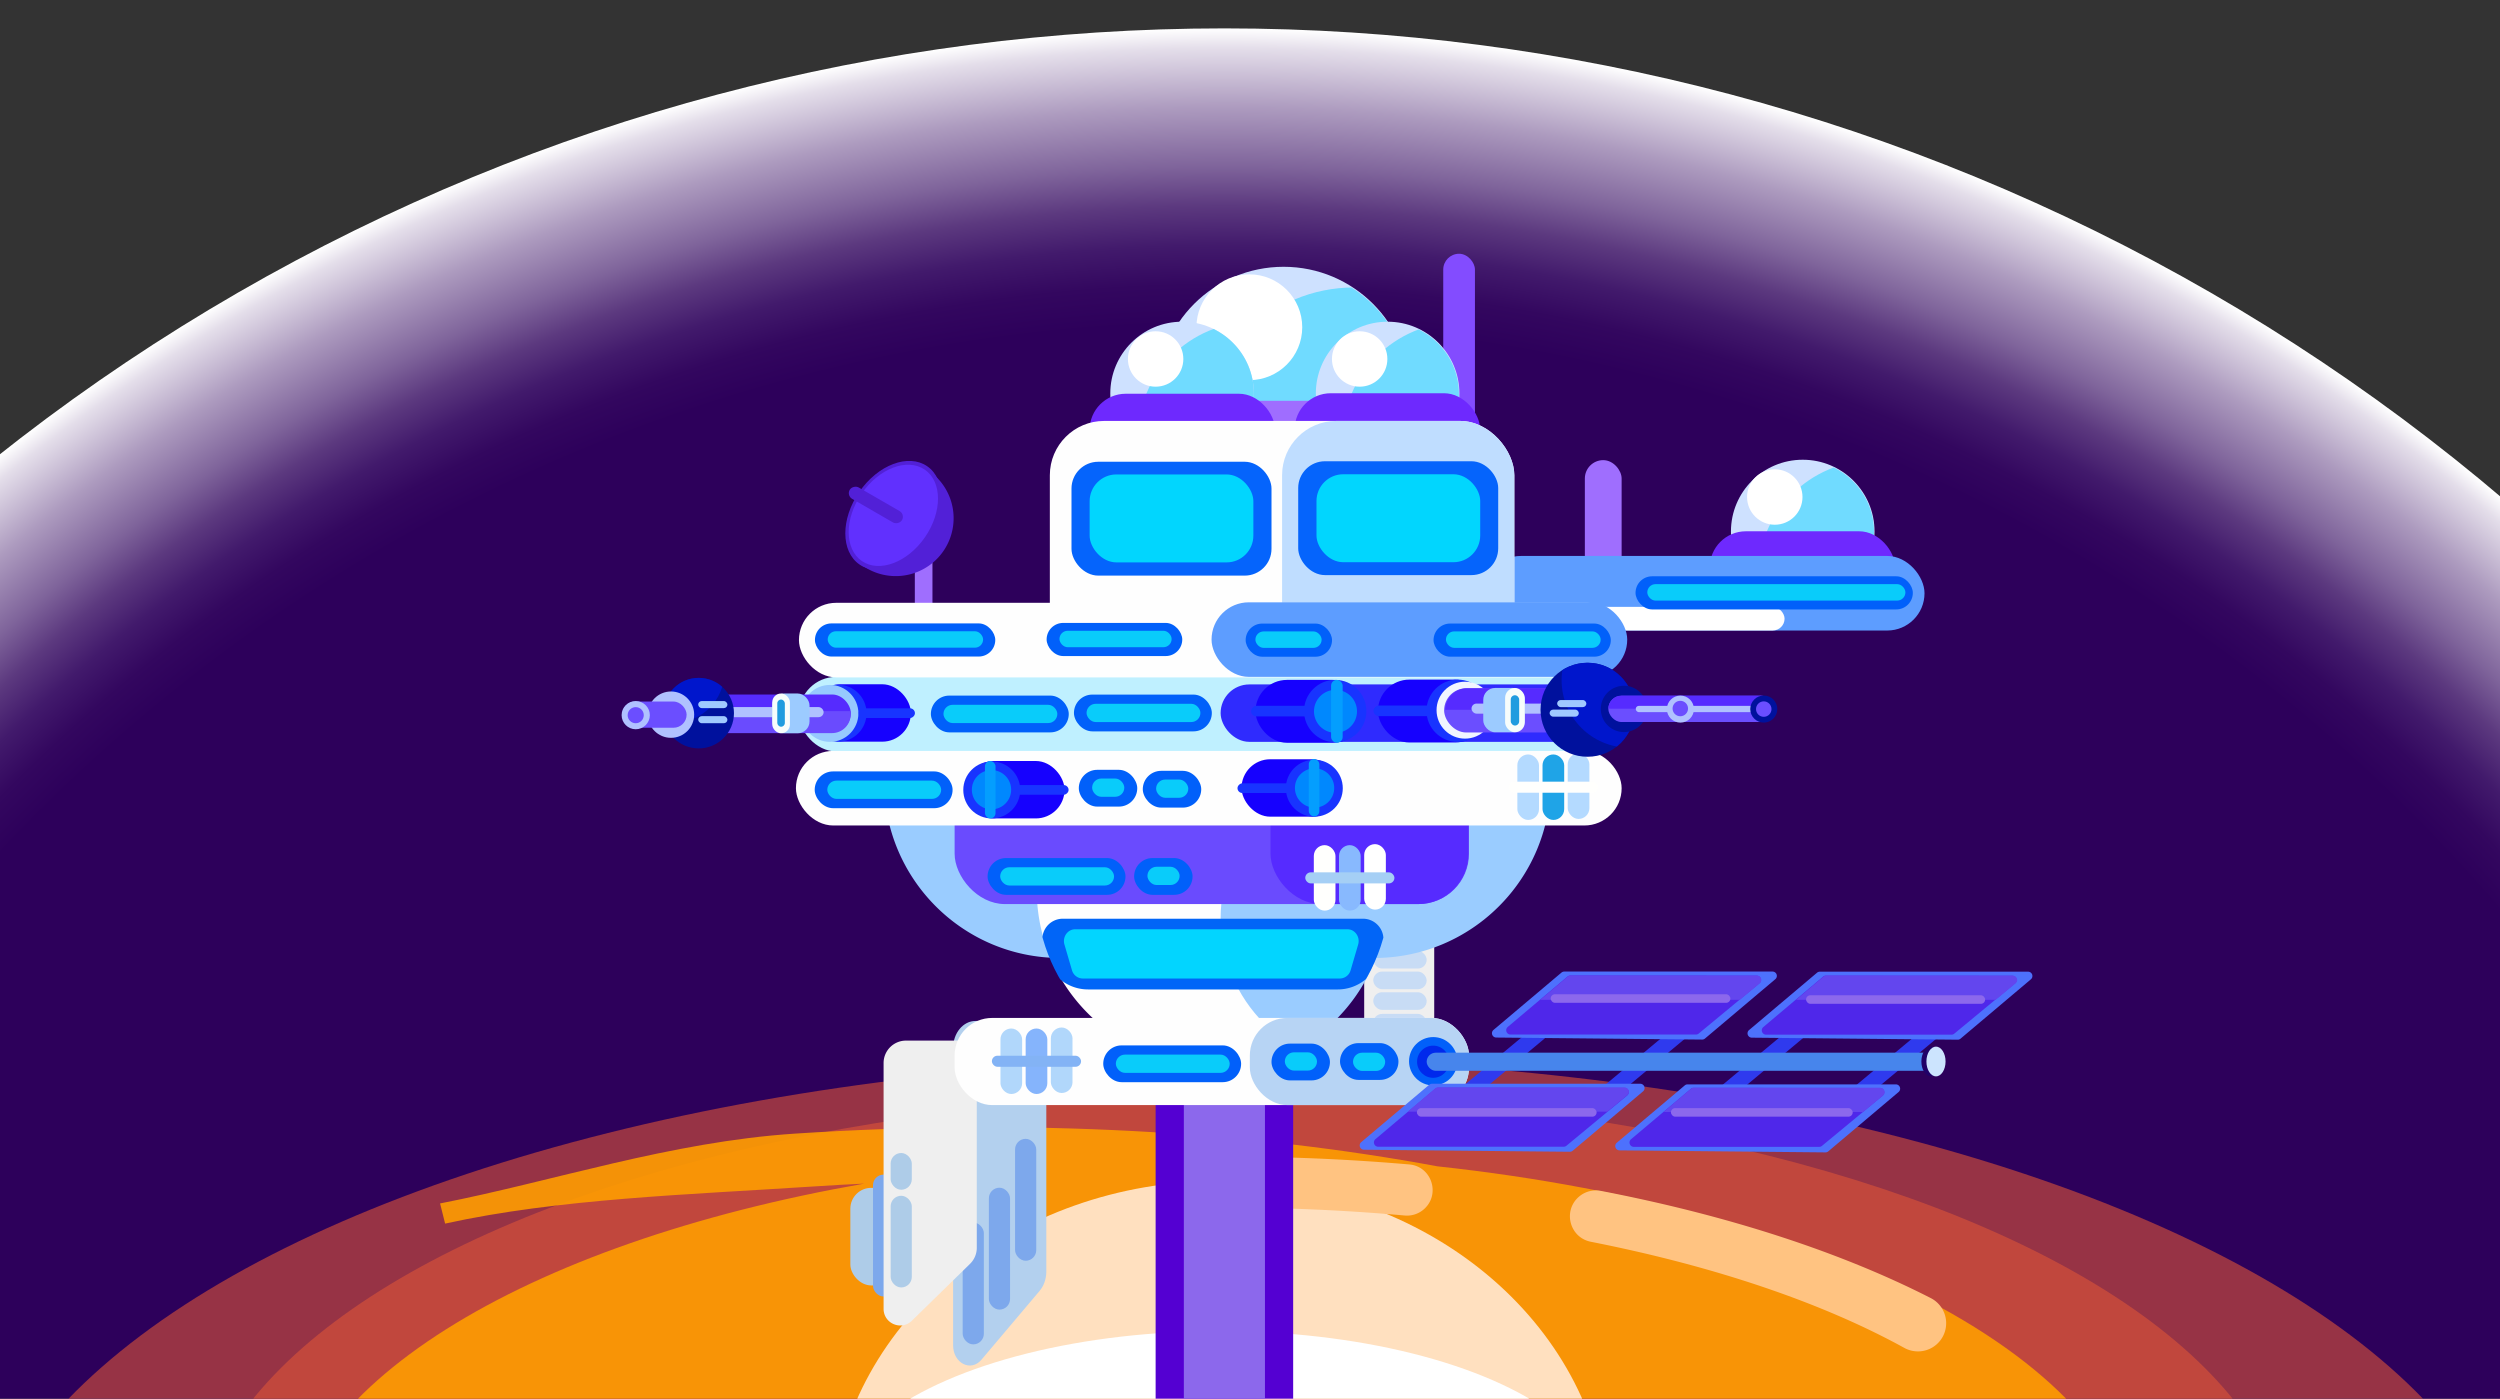 <svg id="Galactic" xmlns="http://www.w3.org/2000/svg" xmlns:xlink="http://www.w3.org/1999/xlink" viewBox="0 0 3700 2070"><rect x="0" y="0" width="3700" height="2070" fill="#333333" stroke="none"/><defs><radialGradient id="radial-gradient" cx="1812" cy="2962" r="2920" gradientUnits="userSpaceOnUse"><stop offset="0.85" stop-color="#2d005b"/><stop offset="0.87" stop-color="#33075f"/><stop offset="0.89" stop-color="#421a6c"/><stop offset="0.91" stop-color="#5c397f"/><stop offset="0.93" stop-color="#7f649b"/><stop offset="0.96" stop-color="#ad9bbf"/><stop offset="0.99" stop-color="#e4deea"/><stop offset="1" stop-color="#fff"/></radialGradient><clipPath id="clip-path"><circle cx="2026.09" cy="1359.28" r="219.58" style="fill:none"/></clipPath><clipPath id="clip-path-2"><circle cx="2667.31" cy="787.41" r="106.25" style="fill:none"/></clipPath><clipPath id="clip-path-3"><circle cx="1899.72" cy="583.49" r="187.15" style="fill:none"/></clipPath><clipPath id="clip-path-4"><circle cx="2052.94" cy="583.11" r="106.25" style="fill:none"/></clipPath><clipPath id="clip-path-5"><circle cx="1749.48" cy="582.37" r="106.25" style="fill:none"/></clipPath><clipPath id="clip-path-6"><path d="M2056.79,1318q0,11.22-.94,22.21c-11.26,134.07-123.66,239.37-260.64,239.37s-249.38-105.3-260.65-239.37q-.93-11-.93-22.21a260.91,260.91,0,0,1,85.92-193.83h351.31A260.92,260.92,0,0,1,2056.79,1318Z" style="fill:none"/></clipPath><clipPath id="clip-path-7"><rect x="2082.86" y="985.06" width="367.85" height="65.47" rx="32.74" transform="translate(4533.58 2035.6) rotate(180)" style="fill:none"/></clipPath><clipPath id="clip-path-8"><circle cx="2349.56" cy="1050.45" r="69.56" style="fill:none"/></clipPath><clipPath id="clip-path-9"><rect x="2380.38" y="1029.5" width="244.83" height="38.77" rx="19.39" transform="translate(5005.58 2097.78) rotate(180)" style="fill:none"/></clipPath><clipPath id="clip-path-10"><rect x="1034.08" y="1052.47" width="225.17" height="55.17" style="fill:none"/></clipPath><clipPath id="clip-path-11"><circle cx="1034.08" cy="1055.45" r="52.19" style="fill:none"/></clipPath><clipPath id="clip-path-12"><path d="M2692.86,1697.24H2418.47a6.39,6.39,0,0,1-4.12-11.28l88.48-74.65a6.42,6.42,0,0,1,4.13-1.51l275.92.19a6.39,6.39,0,0,1,4.07,11.32l-90,74.47A6.4,6.4,0,0,1,2692.86,1697.24Z" style="fill:none"/></clipPath><clipPath id="clip-path-13"><path d="M2889,1531.21H2614.66a6.39,6.39,0,0,1-4.12-11.28l88.48-74.66a6.39,6.39,0,0,1,4.12-1.5l275.92.19a6.39,6.39,0,0,1,4.07,11.32l-90,74.46A6.4,6.4,0,0,1,2889,1531.21Z" style="fill:none"/></clipPath><clipPath id="clip-path-14"><path d="M2314.31,1696.75H2039.92a6.39,6.39,0,0,1-4.12-11.28l88.48-74.65a6.42,6.42,0,0,1,4.13-1.51l275.92.19a6.39,6.39,0,0,1,4.07,11.32l-90,74.46A6.38,6.38,0,0,1,2314.31,1696.75Z" style="fill:none"/></clipPath><clipPath id="clip-path-15"><path d="M2510.4,1531.23H2236a6.39,6.39,0,0,1-4.12-11.28l88.48-74.65a6.39,6.39,0,0,1,4.13-1.51l275.92.19a6.39,6.39,0,0,1,4.07,11.32l-90,74.46A6.36,6.36,0,0,1,2510.4,1531.23Z" style="fill:none"/></clipPath></defs><circle cx="1812" cy="2962" r="2920" style="fill:url(#radial-gradient)"/><g id="Building_Block" data-name="Building Block"><g id="Galaxy"><ellipse cx="1843.71" cy="2385.68" rx="1888.29" ry="818.45" style="fill:#de5638;opacity:0.6"/><ellipse cx="1839.53" cy="2292.39" rx="1551.97" ry="672.68" style="fill:#de5638;opacity:0.6"/><path d="M658.77,1810.93c168-37,358.6-42.7,550-55.25q35.37-2.31,70.38-3.94c-504,88.3-859.56,302.34-859.56,552.42,0,329,615.28,595.65,1374.25,595.65s1374.25-266.68,1374.25-595.65c0-279.13-443-513.38-1040.84-578-278.81-51.94-604.48-71.11-950.31-48.43-185.17,12.14-359,70.87-525.63,103.37" style="fill:#fe9d00;opacity:0.9"/><path d="M2379.69,2220.14c-129.84-88.69-340-146.32-577.16-146.32-233.83,0-441.37,56-571.6,142.56,22.31-262.09,270.91-468.63,574.24-468.63C2110,1747.75,2359.46,1956.26,2379.69,2220.14Z" style="fill:#ffe0bf"/><ellipse cx="1805.17" cy="2217.17" rx="570.25" ry="247.17" style="fill:#fff"/><path d="M1865.24,1712.19c75.23,1.14,148.87,5,220.51,11.19,33.47,2.91,46.74,44.88,21.18,66.68h0a37.86,37.86,0,0,1-28,8.9c-86.43-7.75-176.14-11.79-268.14-11.79h0c-13.38,0-19.53-16.67-9.34-25.35l54.08-46.14A14.64,14.64,0,0,1,1865.24,1712.19Z" style="fill:#ffc381"/><path d="M2865.65,1990.14h0a41.85,41.85,0,0,1-47.4,4.67c-120.83-66.54-279.9-120.71-463.86-157-31.43-6.21-41.78-46-17.4-66.8h0a38.3,38.3,0,0,1,32.08-8.52c189.32,36.43,356.06,91,488.48,158.68A41.75,41.75,0,0,1,2865.65,1990.14Z" style="fill:#ffc381"/></g><g id="Booster_Block" data-name="Booster Block"><rect x="1710.33" y="1610.32" width="203.55" height="459.68" style="fill:#5400d2"/><rect x="1752.09" y="1602.72" width="120.04" height="467.28" style="fill:#8c68ec"/></g><g id="Bottom_Wing_Block" data-name="Bottom Wing Block"><rect x="1258.5" y="1758" width="129.73" height="144.45" rx="30.94" style="fill:#aecce8"/><rect x="1292.05" y="1738.42" width="31.32" height="180.43" rx="15.66" style="fill:#7da8ec"/><path d="M1538.57,1910.57l-86.08,101.87c-15.61,18.46-41.89,5.09-41.89-21.31v-440c0-22.15,14.85-40.11,33.16-40.11H1544.1c2.45,0,4.44,2.4,4.44,5.37v365.53C1548.54,1892.7,1545,1903,1538.57,1910.57Z" style="fill:#b3d0ee"/><rect x="1502.31" y="1685.48" width="31.32" height="180.43" rx="15.66" style="fill:#7da8ec"/><rect x="1463.54" y="1757.8" width="31.32" height="180.43" rx="15.66" style="fill:#7da8ec"/><rect x="1424.77" y="1809.25" width="31.32" height="180.43" rx="15.66" style="fill:#7da8ec"/><path d="M1435.68,1870.45l-86.09,84.22c-15.6,15.27-41.88,4.21-41.88-17.61V1573.25a33.16,33.16,0,0,1,33.16-33.16h100.34a4.44,4.44,0,0,1,4.44,4.44v302.22A33.18,33.18,0,0,1,1435.68,1870.45Z" style="fill:#efefef"/><rect x="1318.15" y="1769.73" width="31.32" height="135.7" rx="15.66" style="fill:#aecce8"/><rect x="1318.15" y="1706.44" width="31.32" height="54.4" rx="15.66" style="fill:#aecce8"/></g><g id="Level_2_Block" data-name="Level 2 Block"><rect x="2019.01" y="1329.83" width="103.64" height="271.4" style="fill:#efefef"/><rect x="2032.43" y="1468.51" width="79.03" height="26.1" rx="13.05" style="fill:#c8dcf5"/><rect x="2032.43" y="1407.37" width="79.03" height="26.1" rx="13.05" style="fill:#c8dcf5"/><rect x="2032.43" y="1437.94" width="79.03" height="26.1" rx="13.05" style="fill:#c8dcf5"/><path d="M2294.88,1033.92v122.83c0,144.18-116.88,261.06-261.05,261.06H1569.51c-144.17,0-261-116.88-261-261.06V1033.92a261.44,261.44,0,0,1,3.71-44.08h669.56v-217h52.1C2178,772.87,2294.88,889.75,2294.88,1033.92Z" style="fill:#9accff"/><path d="M2052.56,1316.78q0,11.12-.92,22c-11.16,132.8-122.49,237.1-258.17,237.1s-247-104.3-258.17-237.1q-.91-10.87-.93-22a258.44,258.44,0,0,1,85.11-192h348A258.44,258.44,0,0,1,2052.56,1316.78Z" style="fill:#fefefe"/><g style="clip-path:url(#clip-path)"><path d="M2053.22,1325.73q0,11.12-.93,22c-11.16,132.8-122.49,237.11-258.17,237.11s-247-104.31-258.17-237.11q-.92-10.86-.92-22a258.37,258.37,0,0,1,85.11-192h348A258.41,258.41,0,0,1,2053.22,1325.73Z" style="fill:#9accff"/></g><rect x="2032.43" y="1500.57" width="79.03" height="26.1" rx="13.05" style="fill:#c8dcf5"/></g><g id="Level_1_Block" data-name="Level 1 Block"><rect x="1412.84" y="1506.54" width="761.26" height="128.99" rx="55.61" style="fill:#fefefe"/><rect x="1849.76" y="1506.54" width="324.34" height="128.99" rx="55.61" style="fill:#b7d4f4"/></g><g id="Level_3_Block" data-name="Level 3 Block"><rect x="1412.84" y="1124.05" width="761.26" height="213.99" rx="74.51" style="fill:#6a4bfe"/><rect x="1880.33" y="1124.05" width="293.02" height="213.99" rx="74.63" style="fill:#562bff"/></g><g id="Level_4_Block" data-name="Level 4 Block"><rect x="1806.52" y="1124.05" width="577.84" height="85" rx="42.5" style="fill:#87b7ff"/></g><g id="Layer_5_Block" data-name="Layer 5 Block"><rect x="1182.45" y="1001.77" width="1222.04" height="110.35" rx="55.17" style="fill:#bff0ff"/><rect x="1806.52" y="1012.95" width="577.84" height="85" rx="42.5" style="fill:#2f2bfe"/></g><g id="Right_Deck_Block" data-name="Right Deck Block"><circle cx="2668.05" cy="786.66" r="106.25" style="fill:#cee1ff"/><g style="clip-path:url(#clip-path-2)"><circle cx="2773.93" cy="853.77" r="172.61" style="fill:#70dbff"/></g><rect x="2530.49" y="786.29" width="274.38" height="115.57" rx="53.42" style="fill:#6e29fe"/><circle cx="2626.67" cy="735.59" r="41.01" style="fill:#fff"/><rect x="2345.58" y="681" width="54.42" height="175.38" rx="27.21" style="fill:#9f6efe"/><rect x="2195.72" y="822.82" width="652.56" height="110.35" rx="55.17" style="fill:#5d9dff"/><rect x="2359.82" y="898.13" width="281.34" height="35.04" rx="17.52" style="fill:#fff"/></g><g id="Level_7_Block" data-name="Level 7 Block"><circle cx="1899.72" cy="582" r="187.15" style="fill:#cee1ff"/><g style="clip-path:url(#clip-path-3)"><circle cx="2004.1" cy="651.34" r="225.92" style="fill:#70dbff"/></g><rect x="2136" y="375.55" width="46.92" height="295.26" rx="23.46" style="fill:#834cff"/><circle cx="1849.02" cy="484.32" r="78.29" style="fill:#fff"/><circle cx="2053.68" cy="582.37" r="106.25" style="fill:#cee1ff"/><g style="clip-path:url(#clip-path-4)"><circle cx="2159.56" cy="649.47" r="172.61" style="fill:#70dbff"/></g><circle cx="1749.48" cy="582.37" r="106.25" style="fill:#cee1ff"/><g style="clip-path:url(#clip-path-5)"><circle cx="1856.1" cy="648.73" r="172.61" style="fill:#70dbff"/></g><rect x="1762.53" y="593.18" width="274.38" height="115.57" rx="53.42" style="fill:#9f6dff"/><rect x="1612.66" y="582.74" width="274.38" height="115.57" rx="53.42" style="fill:#6e29fe"/><rect x="1916.12" y="582" width="274.38" height="115.57" rx="53.42" style="fill:#6e29fe"/><rect x="1553.76" y="623" width="687.44" height="357.14" rx="80.35" style="fill:#fefefe"/><rect x="1897.48" y="623" width="343.72" height="357.14" rx="80.35" style="fill:#bfddff"/><circle cx="1710.33" cy="531.29" r="41.01" style="fill:#fff"/><circle cx="2012.3" cy="531.29" r="41.01" style="fill:#fff"/></g><g id="Level_6_Block" data-name="Level 6 Block"><rect x="1353.94" y="770.63" width="26.1" height="140.17" rx="13.05" style="fill:#9f6efe"/><path d="M1411.35,767a85.62,85.62,0,0,1-141.26,65.09l115.44-126.37A85.36,85.36,0,0,1,1411.35,767Z" style="fill:#5220d7"/><ellipse cx="1322.12" cy="762.7" rx="88.3" ry="61.22" transform="translate(-56.19 1418.42) rotate(-55.42)" style="fill:#5220d7"/><ellipse cx="1322.12" cy="762.68" rx="82.1" ry="56.92" transform="translate(-56.17 1418.41) rotate(-55.42)" style="fill:#6130fe"/><rect x="1286.55" y="702.65" width="19.46" height="89.39" rx="9.73" transform="translate(0.92 1496.29) rotate(-60)" style="fill:#5220d7"/><rect x="1182.45" y="892.16" width="1222.04" height="110.35" rx="55.17" style="fill:#fefefe"/><rect x="1793.1" y="891.42" width="615.19" height="110.35" rx="55.17" style="fill:#5d9dff"/></g></g><g id="Level_1_Decoration" data-name="Level 1 Decoration"><rect x="1881.82" y="1544.56" width="86.49" height="54.43" rx="27.21" style="fill:#0160fa"/><rect x="1983.22" y="1543.82" width="86.49" height="54.43" rx="27.21" style="fill:#0160fa"/><circle cx="2121.16" cy="1570.66" r="35.79" style="fill:#0160fa"/><circle cx="2121.08" cy="1571.35" r="23.81" style="fill:#0029ec"/><rect x="2002.45" y="1557.98" width="47.62" height="27.01" rx="13.51" style="fill:#09ccfa"/><rect x="1901.54" y="1557.45" width="47.62" height="27.01" rx="13.51" style="fill:#09ccfa"/><rect x="1632.79" y="1547.18" width="204.07" height="54.43" rx="27.21" style="fill:#0160fa"/><rect x="1651.43" y="1560.82" width="168.51" height="27.01" rx="13.51" style="fill:#09ccfa"/><rect x="1555.25" y="1520.7" width="32.06" height="96.93" rx="16.03" style="fill:#b1d7fb"/><rect x="1517.97" y="1522.19" width="32.06" height="96.93" rx="16.03" style="fill:#85b4fc"/><rect x="1480.69" y="1522.19" width="32.06" height="96.93" rx="16.03" style="fill:#b1d7fb"/><rect x="1468.01" y="1562.46" width="131.97" height="16.4" rx="8.2" style="fill:#83b3f5"/></g><g id="Level_2_Decoration" data-name="Level 2 Decoration"><g style="clip-path:url(#clip-path-6)"><path d="M1980,1464.36H1610.21a64.2,64.2,0,0,1-62.46-49.36l-4.26-18a30.3,30.3,0,0,1,29.48-37.3h444.22a30.31,30.31,0,0,1,29.49,37.3l-4.27,18A64.19,64.19,0,0,1,1980,1464.36Z" style="fill:#0165f7"/></g><path d="M1983.06,1448.19H1602.39a16.75,16.75,0,0,1-15.9-12.34l-11.1-37.88c-3.3-11.26,4.7-22.66,15.89-22.66h402.88c11.2,0,19.2,11.4,15.9,22.66l-11.1,37.88A16.75,16.75,0,0,1,1983.06,1448.19Z" style="fill:#02d5ff"/></g><g id="Level_3_Decoration" data-name="Level 3 Decoration"><rect x="2019.01" y="1249.31" width="32.06" height="96.93" rx="16.03" style="fill:#fff"/><rect x="1981.73" y="1250.8" width="32.06" height="96.93" rx="16.03" style="fill:#88b9fe"/><rect x="1944.45" y="1250.8" width="32.06" height="96.93" rx="16.03" style="fill:#fffffd"/><rect x="1931.78" y="1291.06" width="131.97" height="16.4" rx="8.2" style="fill:#a5cff5"/><rect x="1461.64" y="1269.92" width="204.07" height="54.43" rx="27.21" style="fill:#0160fa"/><rect x="1480.28" y="1283.55" width="168.51" height="27.01" rx="13.51" style="fill:#09ccfa"/><rect x="1678.5" y="1269.92" width="86.49" height="54.43" rx="27.21" style="fill:#0160fa"/><rect x="1698.21" y="1282.81" width="47.62" height="27.01" rx="13.51" style="fill:#09ccfa"/></g><g id="Level_4_Decoration" data-name="Level 4 Decoration"><rect x="1177.98" y="1111.37" width="1222.04" height="110.35" rx="55.17" style="fill:#fefefe"/><rect x="1837.45" y="1123.69" width="146.88" height="85" rx="42.5" transform="translate(3821.79 2332.38) rotate(-180)" style="fill:#1601fe"/><circle cx="1945.19" cy="1166.56" r="42.13" style="fill:#1834ff"/><circle cx="1945.56" cy="1166.19" r="29.08" style="fill:#0088fe"/><rect x="1865.92" y="1124.89" width="14.32" height="83.2" rx="7.16" transform="translate(3039.57 -706.6) rotate(90)" style="fill:#1834ff"/><rect x="2320.23" y="1115.1" width="32.06" height="96.93" rx="16.03" style="fill:#b4daff"/><rect x="2282.95" y="1116.59" width="32.06" height="96.93" rx="16.03" style="fill:#1fa4e7"/><rect x="2245.67" y="1116.59" width="32.06" height="96.93" rx="16.03" style="fill:#b4daff"/><rect x="2233" y="1156.85" width="131.97" height="16.4" rx="8.2" style="fill:#fffffd"/><rect x="1937" y="1123.3" width="15.66" height="85" rx="7.83" style="fill:#049efe"/><rect x="1596.64" y="1139.34" width="86.49" height="54.43" rx="27.21" style="fill:#0160fa"/><rect x="1616.35" y="1152.23" width="47.62" height="27.01" rx="13.51" style="fill:#09ccfa"/><rect x="1691.33" y="1140.83" width="86.49" height="54.43" rx="27.21" style="fill:#0160fa"/><rect x="1711.04" y="1153.72" width="47.62" height="27.01" rx="13.51" style="fill:#09ccfa"/><rect x="1205.76" y="1141.7" width="204.07" height="54.43" rx="27.21" style="fill:#0160fa"/><rect x="1224.4" y="1155.33" width="168.51" height="27.01" rx="13.51" style="fill:#09ccfa"/><rect x="1428.66" y="1126.28" width="146.88" height="85" rx="42.5" style="fill:#1601fe"/><circle cx="1467.8" cy="1169.15" r="42.13" style="fill:#1834ff"/><circle cx="1467.43" cy="1168.78" r="29.08" style="fill:#0088fe"/><rect x="1457.73" y="1126.28" width="15.66" height="85" rx="7.83" style="fill:#049efe"/><rect x="1532.74" y="1127.48" width="14.32" height="83.2" rx="7.16" transform="translate(2708.98 -370.83) rotate(90)" style="fill:#1834ff"/></g><g id="Level_5_Decoration" data-name="Level 5 Decoration"><g id="Right_Weapon" data-name="Right Weapon"><rect x="2039.36" y="1005.81" width="160.86" height="93.08" rx="46.54" transform="translate(4239.58 2104.7) rotate(180)" style="fill:#1601fe"/><circle cx="2157.35" cy="1051.94" r="46.13" style="fill:#1834ff"/><rect x="2070.54" y="1006.47" width="15.68" height="91.11" rx="7.84" transform="translate(1026.35 3130.41) rotate(-90)" style="fill:#1834ff"/><circle cx="2168.23" cy="1051.05" r="42.13" style="fill:#f1f5ff"/><rect x="2137.29" y="1018.62" width="267.19" height="65.47" rx="32.74" transform="translate(4541.78 2102.7) rotate(180)" style="fill:#6b4eff"/><g style="clip-path:url(#clip-path-7)"><rect x="2138.78" y="1018.62" width="267.19" height="65.47" rx="32.74" transform="translate(4544.76 2102.7) rotate(180)" style="fill:#562bff"/></g><rect x="2177.82" y="1041.28" width="177.45" height="14.91" rx="7.46" transform="translate(4533.1 2097.48) rotate(-180)" style="fill:#b0c1ff"/><circle cx="2349.56" cy="1050.45" r="69.56" style="fill:#00119d"/><g style="clip-path:url(#clip-path-8)"><circle cx="2411.04" cy="1006.63" r="99.87" style="fill:#0016cc"/></g><circle cx="2403.47" cy="1049.19" r="34.3" style="fill:#00119d"/><rect x="2380.36" y="1029.8" width="244.83" height="38.77" rx="19.39" transform="translate(5005.54 2098.37) rotate(-180)" style="fill:#6b4eff"/><g style="clip-path:url(#clip-path-9)"><rect x="2364.72" y="1010.12" width="291.78" height="38.77" rx="19.39" transform="translate(5021.22 2059.01) rotate(-180)" style="fill:#562bff"/></g><rect x="2195.22" y="1018.17" width="61.46" height="65.61" rx="17.53" transform="translate(4451.9 2101.95) rotate(180)" style="fill:#9ccbff"/><rect x="2227.57" y="1018.17" width="29.11" height="65.61" rx="14.56" transform="translate(4484.25 2101.95) rotate(180)" style="fill:#f7fdfb"/><rect x="2235.92" y="1028.97" width="12.46" height="44.85" rx="6.23" transform="translate(4484.29 2102.78) rotate(180)" style="fill:#1f9cdf"/><rect x="2420.89" y="1044.65" width="177.45" height="9.31" rx="4.66" transform="translate(5019.23 2098.61) rotate(-180)" style="fill:#b0c1ff"/><circle cx="2610.39" cy="1049.42" r="20.01" style="fill:#00119d"/><circle cx="2610.36" cy="1049.46" r="11.44" style="fill:#6b4eff"/><circle cx="2487" cy="1049.46" r="20.01" style="fill:#b0c1ff"/><circle cx="2486.85" cy="1048.62" r="11.44" style="fill:#6b4eff"/><rect x="2293.39" y="1050.23" width="43.24" height="10.44" rx="5.22" transform="translate(4630.03 2110.9) rotate(180)" style="fill:#9fc9ff"/><rect x="2304.58" y="1036.06" width="43.24" height="10.44" rx="5.22" transform="translate(4652.4 2082.57) rotate(-180)" style="fill:#9fc9ff"/></g><g id="Left_Weapon" data-name="Left Weapon"><rect x="1201.25" y="1012.7" width="146.88" height="85" rx="42.5" style="fill:#1601fe"/><circle cx="1240.39" cy="1055.58" r="42.13" style="fill:#1834ff"/><circle cx="1228.3" cy="1055.82" r="42.13" style="fill:#96c9fe"/><rect x="1305.34" y="1013.9" width="14.32" height="83.2" rx="7.16" transform="translate(2367.99 -257) rotate(90)" style="fill:#1834ff"/><rect x="1034.08" y="1027.86" width="225.17" height="55.17" rx="27.59" style="fill:#562bfe"/><g style="clip-path:url(#clip-path-10)"><rect x="1033.81" y="1029.85" width="225.17" height="55.17" rx="27.59" style="fill:#6a4bfe"/></g><rect x="1041.53" y="1046.5" width="177.45" height="14.91" rx="7.46" style="fill:#b0c1ff"/><circle cx="1034.08" cy="1055.45" r="52.19" style="fill:#00119d"/><g style="clip-path:url(#clip-path-11)"><circle cx="997.17" cy="994.68" r="74.93" style="fill:#0016cc"/></g><circle cx="993.07" cy="1057.69" r="34.3" style="fill:#b0c1ff"/><rect x="920.75" y="1038.3" width="95.44" height="38.77" rx="19.39" style="fill:#6b4eff"/><circle cx="940.88" cy="1058.43" r="20.88" style="fill:#b0c1ff"/><circle cx="940.85" cy="1058.47" r="11.93" style="fill:#6b4eff"/><rect x="1033.33" y="1037.56" width="43.24" height="10.44" rx="5.22" style="fill:#9fc9ff"/><rect x="1033.33" y="1059.92" width="43.24" height="10.44" rx="5.22" style="fill:#9fc9ff"/><rect x="1142.93" y="1026.37" width="55.17" height="58.9" rx="17.53" style="fill:#9ccbff"/><rect x="1142.93" y="1026.37" width="26.14" height="58.9" rx="13.07" style="fill:#f7fdfb"/><rect x="1150.39" y="1035.32" width="11.18" height="40.26" rx="5.59" style="fill:#1f9cdf"/></g><rect x="1589.45" y="1027.99" width="204.07" height="54.43" rx="27.21" style="fill:#0160fa"/><rect x="1608.09" y="1041.63" width="168.51" height="27.01" rx="13.51" style="fill:#09ccfa"/><rect x="1377.7" y="1029.48" width="204.07" height="54.43" rx="27.21" style="fill:#0160fa"/><rect x="1396.34" y="1043.12" width="168.51" height="27.01" rx="13.51" style="fill:#09ccfa"/><rect x="1858.14" y="1006.24" width="160.86" height="93.08" rx="46.54" transform="translate(3877.13 2105.57) rotate(-180)" style="fill:#1601fe"/><circle cx="1976.12" cy="1052.37" r="46.13" style="fill:#1834ff"/><circle cx="1976.53" cy="1052.78" r="31.84" style="fill:#0088fe"/><rect x="1970" y="1006.24" width="17.15" height="93.08" rx="8.57" transform="translate(3957.15 2105.57) rotate(-180)" style="fill:#049efe"/><rect x="1889.32" y="1006.9" width="15.68" height="91.11" rx="7.84" transform="translate(844.7 2949.62) rotate(-90)" style="fill:#1834ff"/></g><g id="Level_6_Decoration" data-name="Level 6 Decoration"><rect x="1206.11" y="922.64" width="266.89" height="49.05" rx="24.52" style="fill:#0160fa"/><rect x="1225" y="934.25" width="230" height="24.34" rx="12.17" style="fill:#09ccfa"/><rect x="1549" y="921.92" width="200.75" height="49.05" rx="24.52" style="fill:#0160fa"/><rect x="1568" y="933.54" width="166" height="24.34" rx="12.17" style="fill:#09ccfa"/><rect x="1843.57" y="922.9" width="127.83" height="49.05" rx="24.52" style="fill:#0160fa"/><rect x="1858" y="934.51" width="98" height="24.34" rx="12.17" style="fill:#09ccfa"/><rect x="2121.64" y="922.85" width="262.36" height="49.05" rx="24.52" style="fill:#0160fa"/><rect x="2140" y="934.47" width="229" height="24.34" rx="12.17" style="fill:#09ccfa"/></g><g id="Level_7_Decoration" data-name="Level 7 Decoration"><rect x="1585.82" y="683.4" width="296" height="168.51" rx="39.62" style="fill:#0564fc"/><rect x="1921.34" y="682.65" width="296" height="168.51" rx="39.62" style="fill:#0564fc"/><rect x="1612.66" y="702.17" width="242.32" height="130.18" rx="39.62" style="fill:#01d6fe"/><rect x="1948.4" y="701.91" width="242.32" height="130.18" rx="39.62" style="fill:#01d6fe"/></g><g id="Right_Deck_Decoration" data-name="Right Deck Decoration"><rect x="2420.59" y="852.92" width="410.41" height="49.05" rx="24.52" style="fill:#0160fa"/><rect x="2438" y="864.53" width="382" height="24.34" rx="12.17" style="fill:#09ccfa"/></g><g id="Solar_Panel" data-name="Solar Panel"><rect x="2785.31" y="1496.82" width="23.11" height="165.62" transform="translate(2219.65 -1580.2) rotate(50.19)" style="fill:#2f3aee"/><rect x="2604.88" y="1481.91" width="23.11" height="165.62" transform="translate(2143.28 -1446.96) rotate(50.19)" style="fill:#2f3aee"/><rect x="2209.71" y="1493.09" width="23.11" height="165.62" transform="translate(2009.71 -1139.38) rotate(50.19)" style="fill:#2f3aee"/><rect x="2417.73" y="1493.09" width="23.11" height="165.62" transform="translate(2084.55 -1299.18) rotate(50.19)" style="fill:#2f3aee"/><rect x="2111.47" y="1557.98" width="753.8" height="26.84" rx="13.42" style="fill:#4785ec"/><path d="M2519.18,1538.57l-304.74-3a6.39,6.39,0,0,1-4.06-11.28l100.6-84.87a6.4,6.4,0,0,1,4.12-1.51h308.25a6.39,6.39,0,0,1,4.12,11.28l-104.1,87.85A6.36,6.36,0,0,1,2519.18,1538.57Z" style="fill:#4d71fd"/><path d="M2510,1531.14H2235.58a6.39,6.39,0,0,1-4.12-11.28l88.48-74.65a6.4,6.4,0,0,1,4.13-1.51l275.91.19a6.4,6.4,0,0,1,4.08,11.32l-90,74.46A6.4,6.4,0,0,1,2510,1531.14Z" style="fill:#4f27ea"/><path d="M2897.43,1538.75l-304.74-3a6.39,6.39,0,0,1-4.06-11.28l100.6-84.88a6.39,6.39,0,0,1,4.12-1.5h308.24a6.4,6.4,0,0,1,4.13,11.28l-104.11,87.84A6.39,6.39,0,0,1,2897.43,1538.75Z" style="fill:#4d71fd"/><path d="M2888.21,1531.32H2613.83a6.4,6.4,0,0,1-4.13-11.28l88.48-74.65a6.39,6.39,0,0,1,4.13-1.51l275.92.19a6.39,6.39,0,0,1,4.07,11.32l-90,74.46A6.4,6.4,0,0,1,2888.21,1531.32Z" style="fill:#4f27ea"/><path d="M2323.42,1704.62l-304.74-3a6.39,6.39,0,0,1-4.06-11.28l100.59-84.87a6.44,6.44,0,0,1,4.13-1.51h308.24a6.39,6.39,0,0,1,4.12,11.28l-104.1,87.85A6.39,6.39,0,0,1,2323.42,1704.62Z" style="fill:#4d71fd"/><path d="M2314.2,1697.18H2039.81a6.39,6.39,0,0,1-4.12-11.28l88.48-74.65a6.44,6.44,0,0,1,4.13-1.51l275.92.19a6.39,6.39,0,0,1,4.07,11.32l-90,74.47A6.4,6.4,0,0,1,2314.2,1697.18Z" style="fill:#4f27ea"/><path d="M2701.66,1705.54l-304.74-3a6.4,6.4,0,0,1-4.06-11.29l100.6-84.87a6.4,6.4,0,0,1,4.12-1.51h308.25a6.39,6.39,0,0,1,4.12,11.28L2705.85,1704A6.42,6.42,0,0,1,2701.66,1705.54Z" style="fill:#4d71fd"/><path d="M2692.44,1697.36H2418.06a6.39,6.39,0,0,1-4.12-11.28l88.48-74.65a6.34,6.34,0,0,1,4.12-1.51l275.92.19a6.39,6.39,0,0,1,4.07,11.32l-90,74.46A6.4,6.4,0,0,1,2692.44,1697.36Z" style="fill:#4f27ea"/><g style="clip-path:url(#clip-path-12)"><path d="M2762.55,1645.72H2425.69c-7.31,0-10.65-7.44-5.06-11.29l108.63-74.65a9,9,0,0,1,5.06-1.5l338.74.18c7.36,0,10.67,7.51,5,11.33l-110.51,74.46A9,9,0,0,1,2762.55,1645.72Z" style="fill:#6346ee"/></g><g style="clip-path:url(#clip-path-13)"><path d="M2958.73,1479.68H2621.88c-7.32,0-10.66-7.44-5.06-11.28l108.62-74.65a9,9,0,0,1,5.07-1.51l338.74.19c7.35,0,10.66,7.5,5,11.32l-110.51,74.46A9,9,0,0,1,2958.73,1479.68Z" style="fill:#6346ee"/></g><g style="clip-path:url(#clip-path-14)"><path d="M2384,1645.23H2047.14c-7.32,0-10.65-7.44-5.06-11.29l108.62-74.65a9,9,0,0,1,5.07-1.5l338.74.18c7.36,0,10.67,7.51,5,11.33L2389,1643.76A9,9,0,0,1,2384,1645.23Z" style="fill:#6346ee"/></g><g style="clip-path:url(#clip-path-15)"><path d="M2580.09,1479.7H2243.23c-7.31,0-10.65-7.44-5.06-11.28l108.63-74.65a9,9,0,0,1,5.06-1.51l338.74.19c7.36,0,10.67,7.5,5,11.32l-110.51,74.46A9,9,0,0,1,2580.09,1479.7Z" style="fill:#6346ee"/></g><rect x="2097" y="1640" width="266" height="12.68" rx="6.34" style="fill:#8c68ec"/><rect x="2473" y="1640" width="269" height="12.68" rx="6.34" style="fill:#8c68ec"/><rect x="2673" y="1472.99" width="265" height="12.68" rx="6.34" style="fill:#8c68ec"/><rect x="2295" y="1471.49" width="266" height="12.68" rx="6.34" style="fill:#8c68ec"/><ellipse cx="2857.81" cy="1571.03" rx="14.17" ry="22" style="fill:#200168"/><ellipse cx="2865.27" cy="1571.03" rx="14.17" ry="22" style="fill:#cce4fe"/></g></svg>